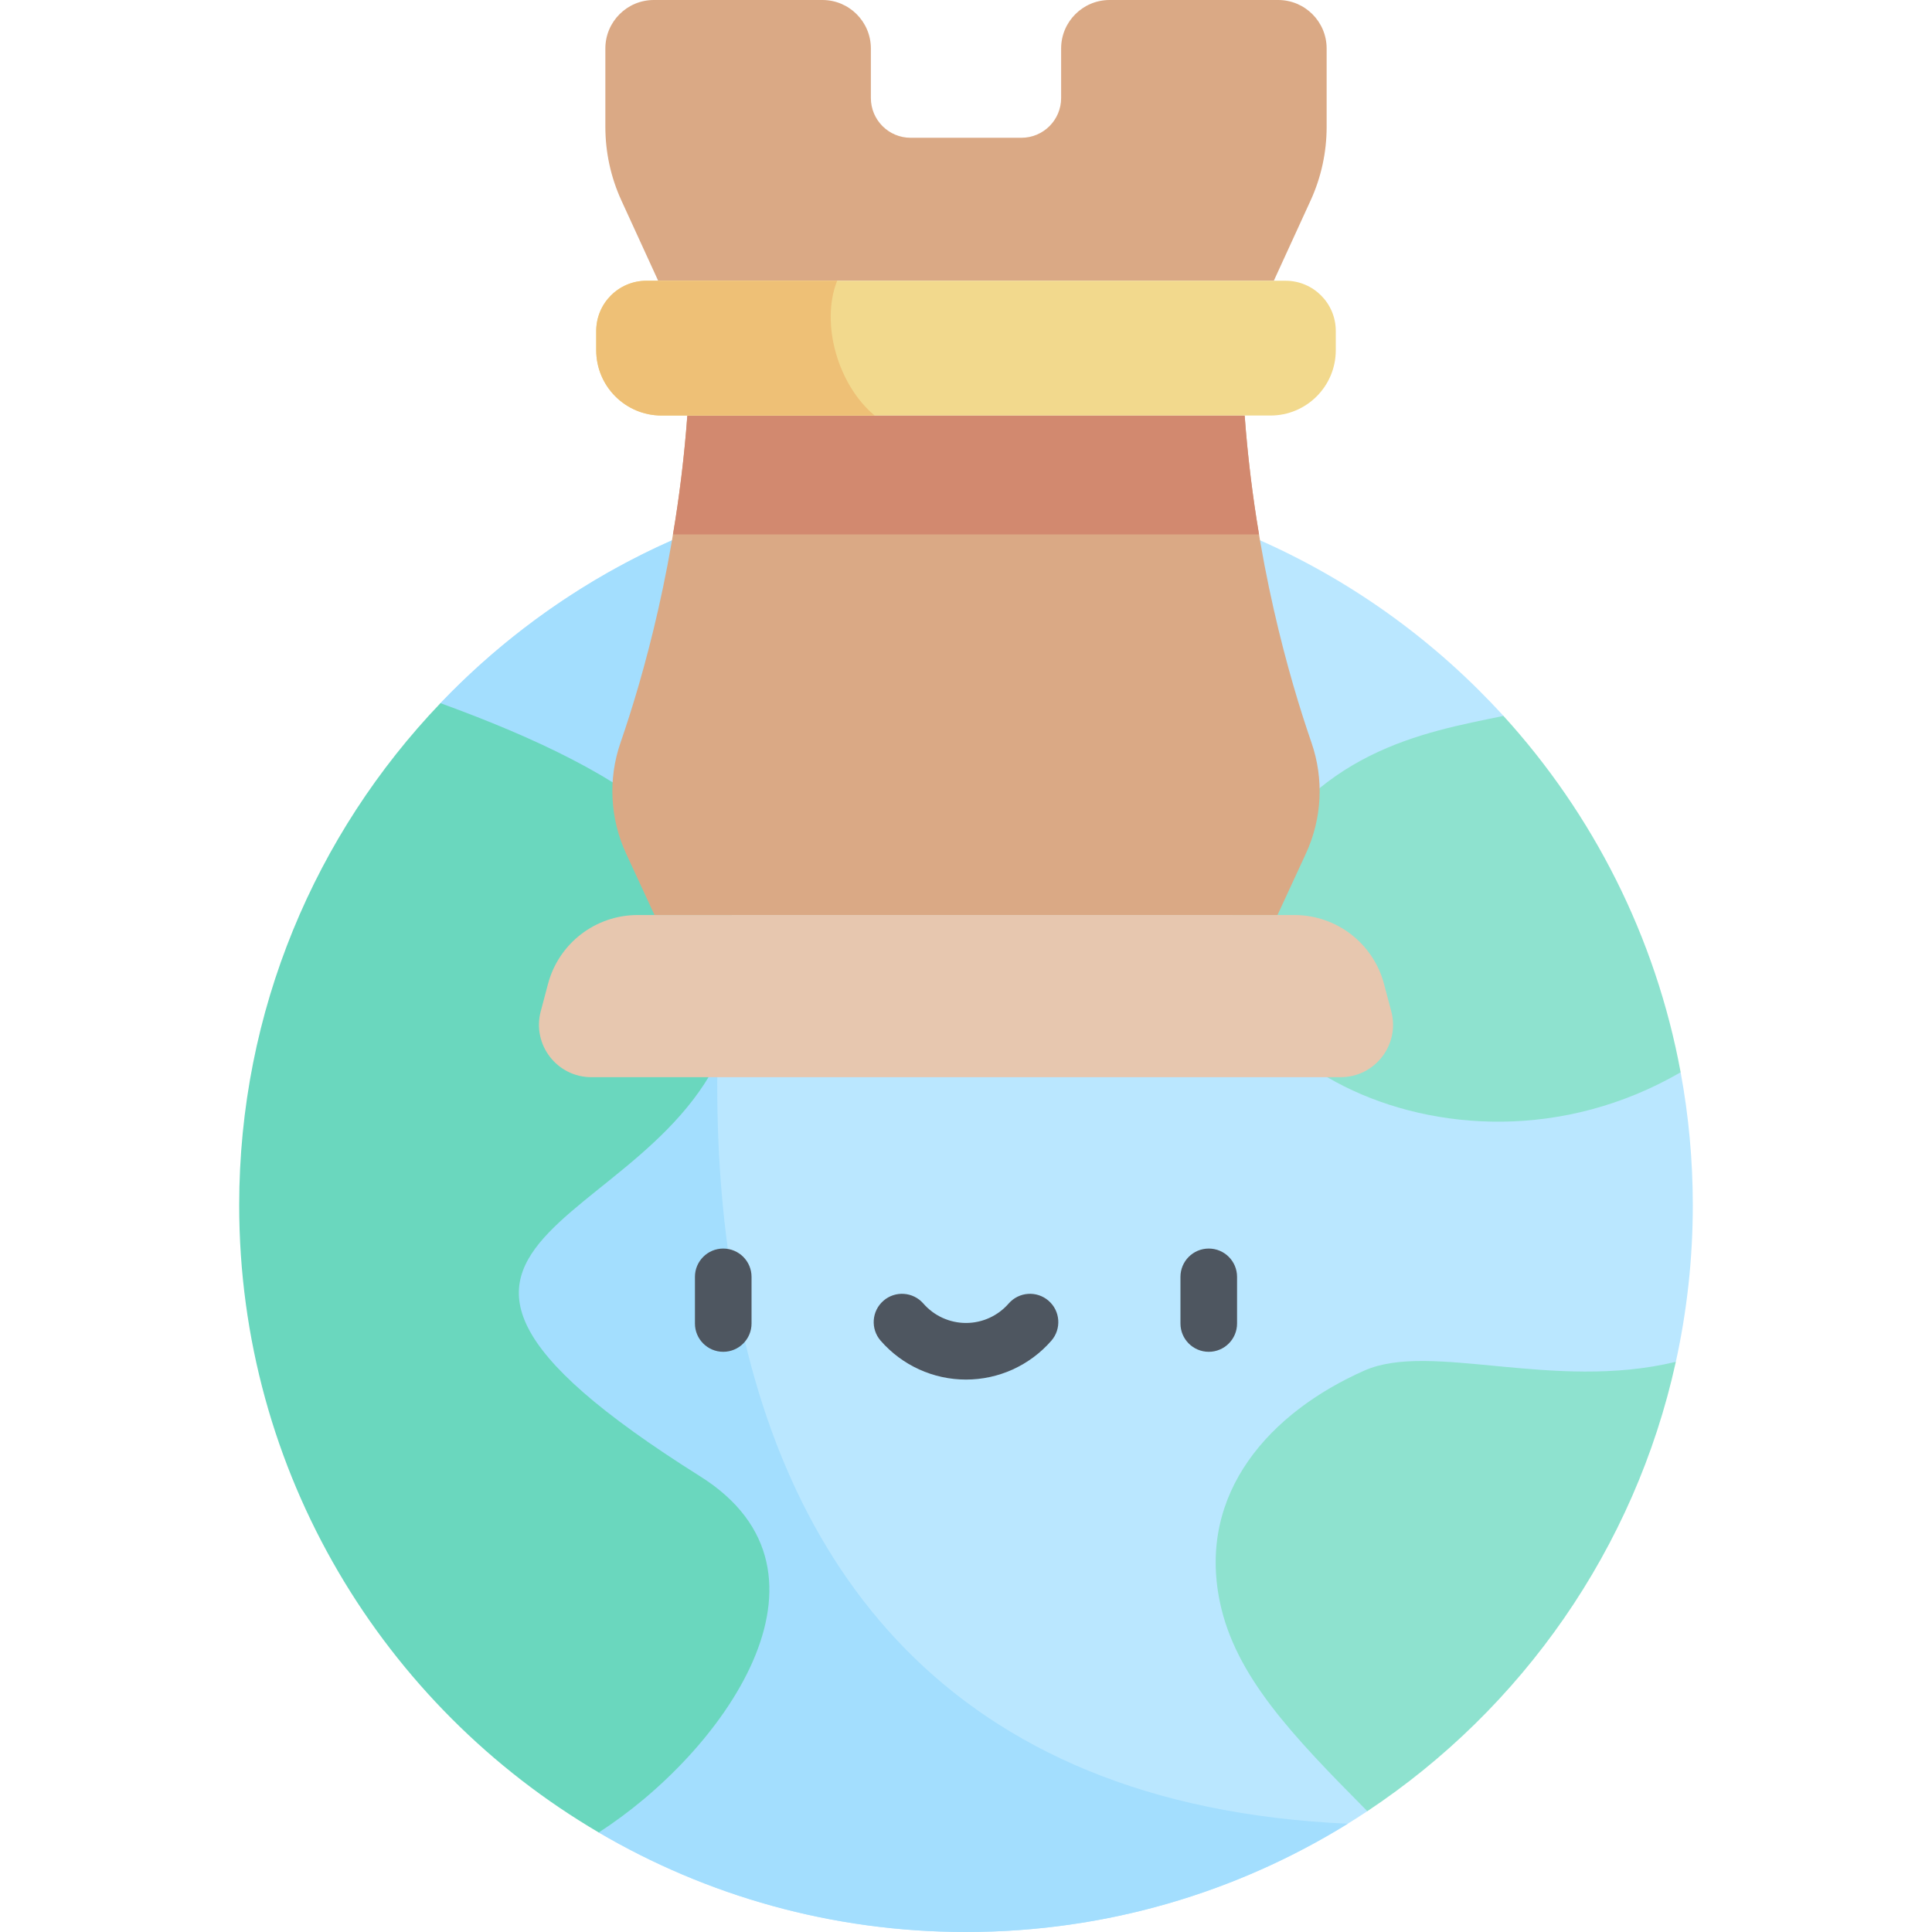 <svg id="Capa_1" enable-background="new 0 0 512 512" height="512" viewBox="0 0 512 512" width="512" xmlns="http://www.w3.org/2000/svg"><g><path d="m444.114 360.892c2.936-13.369 4.498-27.253 4.498-41.504 0-12.031-1.114-23.801-3.224-35.222-33.443-12.194-57.286-40.674-46.957-94.44-35.229-38.676-85.994-62.95-142.431-62.95-54.774 0-104.206 22.865-139.277 59.568-5.205 48.781-17.921 81.441-17.921 133.044 0 70.864 25.963 118.958 59.86 166.228 28.564 16.762 61.825 26.384 97.338 26.384 39.32 0 75.88-11.792 106.359-32.018 9.317-59.653 48.526-85.614 81.755-119.09z" fill="#bae7ff"/><path d="m221.314 129.897c-40.791 7.419-77.102 27.685-104.591 56.452-5.205 48.778-17.92 81.437-17.92 133.038 0 70.864 25.963 118.958 59.86 166.228 28.563 16.763 61.824 26.385 97.337 26.385 37.117 0 71.775-10.509 101.181-28.699-213.624-9.451-176.398-260.264-135.867-353.404z" fill="#a3defe"/><path d="m116.724 186.344c-33.041 34.579-53.336 81.441-53.336 133.044 0 70.864 38.276 132.779 95.275 166.228 32.328-20.719 67.622-68.762 26.896-94.364-107.633-67.664-2.56-63.212 9.343-124.043 7.766-39.693-27.03-62.241-78.178-80.865z" fill="#6ad7be"/><path d="m361.61 363.201c-24.992 11.052-44.307 32.323-38.355 61.229 4.052 19.684 19.149 35.43 39.104 55.552 40.932-27.163 70.875-69.552 81.756-119.09-32.375 7.855-64.994-5.435-82.505 2.309z" fill="#8ee2cf"/><path d="m445.388 284.166c-6.65-35.984-23.294-68.462-46.956-94.44-21.366 4.424-50.317 9.152-68.666 44.143-21.531 41.058 53.585 86.258 115.622 50.297z" fill="#8ee2cf"/><g><path d="m338.554 242.493 7.531-16.308c4.261-9.229 4.8-19.744 1.479-29.352-5.922-17.132-14.9-48.374-17.717-86.714h-147.694c-2.817 38.34-11.795 69.582-17.717 86.714-3.321 9.607-2.782 20.123 1.479 29.352l7.531 16.308z" fill="#daa985"/><path d="m337.577 74.399 9.739-21.255c2.806-6.123 4.258-12.78 4.258-19.515v-20.78c.001-7.096-5.752-12.849-12.849-12.849h-44.666c-7.096 0-12.849 5.753-12.849 12.849v13.128c0 5.818-4.717 10.535-10.535 10.535h-29.35c-5.818 0-10.535-4.717-10.535-10.535v-13.128c0-7.096-5.753-12.849-12.85-12.849h-44.666c-7.096 0-12.849 5.753-12.849 12.849v20.78c0 6.736 1.452 13.392 4.258 19.515l9.739 21.255z" fill="#daa985"/><path d="m329.847 110.119h-147.694c-.82 11.161-2.164 21.716-3.801 31.501h155.296c-1.637-9.785-2.981-20.339-3.801-31.501z" fill="#d2896f"/><path d="m171.318 74.399c-7.354 0-13.316 5.962-13.316 13.316v5.093c0 9.561 7.751 17.312 17.312 17.312h161.371c9.561 0 17.312-7.751 17.312-17.312v-5.093c0-7.354-5.961-13.316-13.315-13.316z" fill="#f2d98d"/><path d="m171.318 74.399c-7.354 0-13.316 5.961-13.316 13.316v5.092c0 9.561 7.751 17.312 17.313 17.312h56.487c-9.723-8.046-14.44-24.39-9.947-35.72z" fill="#eec076"/><path d="m355.279 285.467c9.115 0 15.759-8.633 13.424-17.444l-1.924-7.262c-2.853-10.769-12.598-18.268-23.738-18.268h-174.081c-11.141 0-20.885 7.499-23.738 18.268l-1.924 7.262c-2.335 8.811 4.309 17.444 13.424 17.444z" fill="#e7c7af"/></g><g fill="#4e5660"><path d="m191.666 358.242c-4.143 0-7.5-3.357-7.5-7.5v-12.362c0-4.143 3.357-7.5 7.5-7.5s7.5 3.357 7.5 7.5v12.362c0 4.143-3.357 7.5-7.5 7.5z"/><path d="m320.333 358.242c-4.143 0-7.5-3.357-7.5-7.5v-12.362c0-4.143 3.357-7.5 7.5-7.5s7.5 3.357 7.5 7.5v12.362c0 4.143-3.357 7.5-7.5 7.5z"/><path d="m256 365.601c-8.669 0-16.911-3.754-22.615-10.299-2.722-3.123-2.395-7.86.727-10.582 3.122-2.721 7.859-2.396 10.582.727 2.854 3.275 6.975 5.154 11.307 5.154 4.331 0 8.452-1.879 11.307-5.154 2.723-3.123 7.457-3.448 10.582-.727 3.122 2.722 3.448 7.459.727 10.582-5.706 6.545-13.948 10.299-22.617 10.299z"/></g></g></svg>